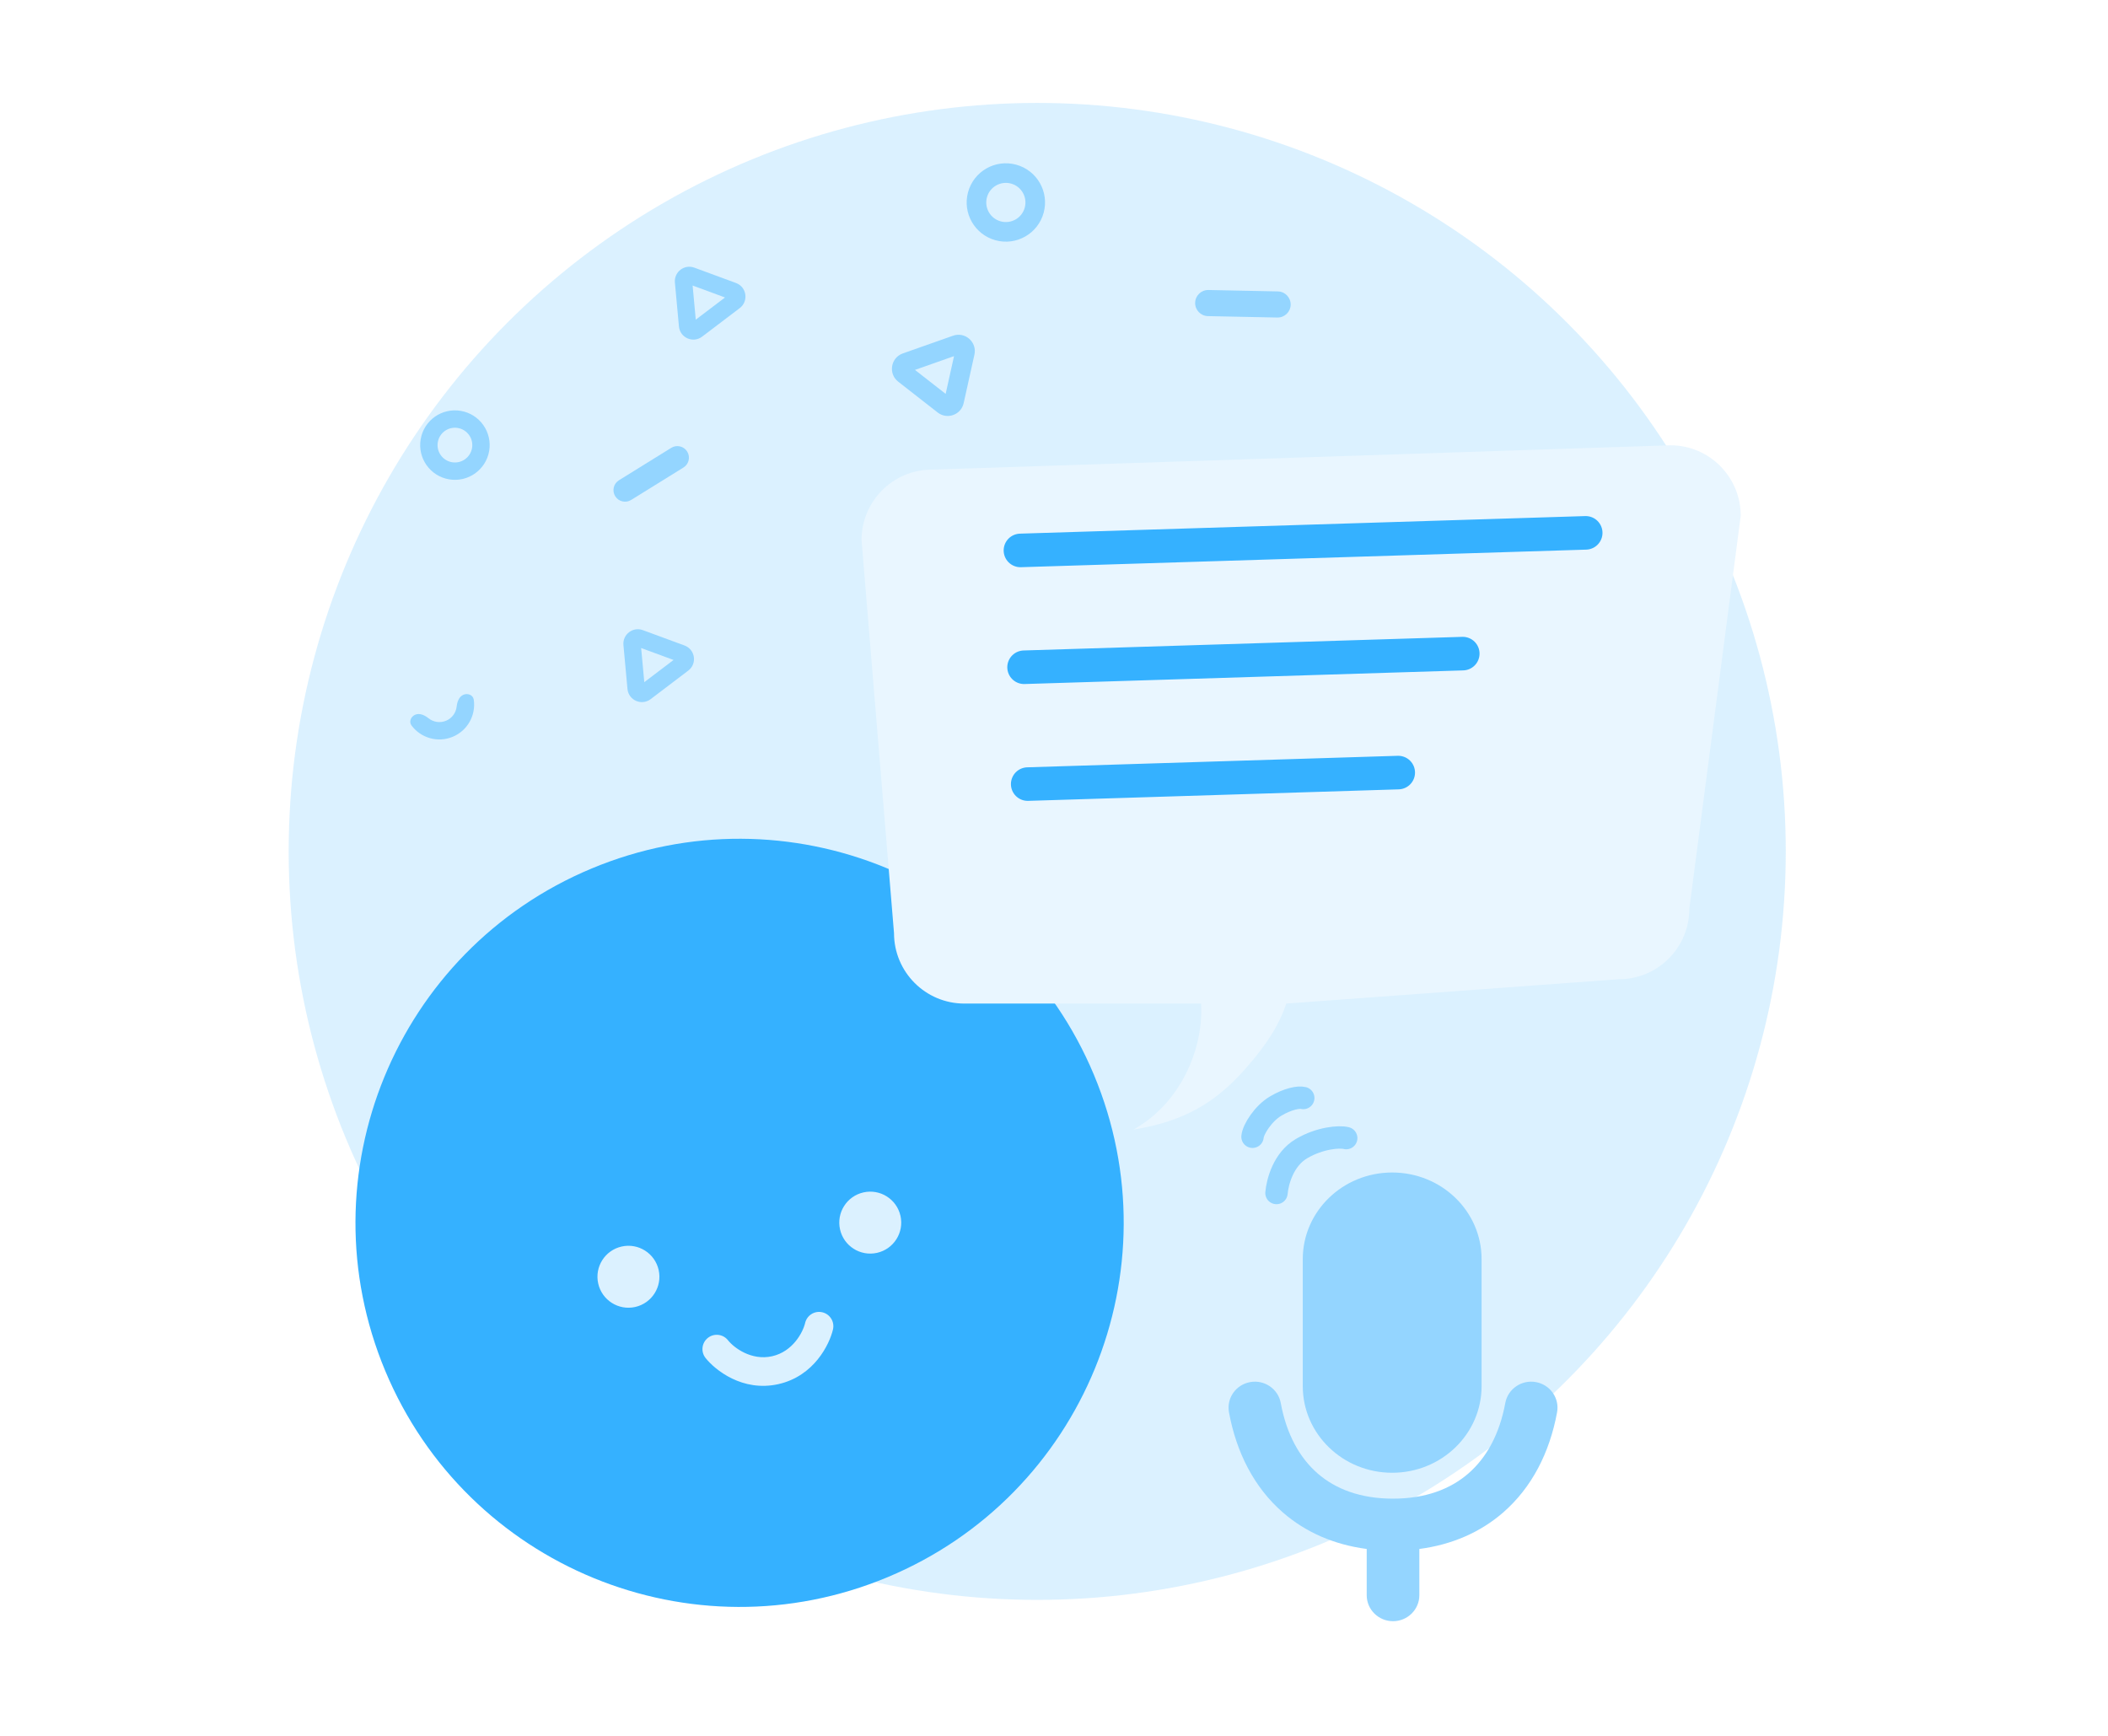 <svg width="942" height="776" viewBox="0 0 942 776" fill="none" xmlns="http://www.w3.org/2000/svg">
<rect width="942" height="776" fill="white"/>
<circle cx="463.5" cy="380.5" r="334.5" fill="#86D0FF" fill-opacity="0.3"/>
<path fill-rule="evenodd" clip-rule="evenodd" d="M201.983 206.572C197.757 205.849 194.917 201.838 195.64 197.612C196.362 193.386 200.374 190.546 204.6 191.268C208.826 191.991 211.666 196.002 210.943 200.228C210.22 204.454 206.209 207.294 201.983 206.572ZM200.674 214.223C192.223 212.778 186.543 204.755 187.988 196.303C189.433 187.851 197.456 182.171 205.908 183.617C214.36 185.062 220.04 193.085 218.595 201.537C217.149 209.989 209.126 215.669 200.674 214.223Z" fill="#94D5FF"/>
<path fill-rule="evenodd" clip-rule="evenodd" d="M300.989 294.941L287.915 304.863L286.511 289.607L300.989 294.941ZM307.563 299.697C311.634 296.608 310.684 290.241 305.889 288.474L287.272 281.614C282.809 279.969 278.158 283.541 278.593 288.276L280.398 307.895C280.864 312.951 286.706 315.525 290.751 312.455L307.563 299.697Z" fill="#94D5FF"/>
<path fill-rule="evenodd" clip-rule="evenodd" d="M323.989 132.941L310.915 142.862L309.511 127.606L323.989 132.941ZM330.563 137.697C334.634 134.608 333.684 128.24 328.889 126.474L310.272 119.613C305.809 117.969 301.158 121.54 301.593 126.276L303.398 145.895C303.864 150.951 309.706 153.524 313.751 150.455L330.563 137.697Z" fill="#94D5FF"/>
<path d="M204.064 315.771C203.768 318.5 202.029 320.987 199.314 322.111C196.599 323.235 193.612 322.704 191.473 320.984C189.803 319.64 187.567 318.572 185.586 319.392C183.606 320.212 182.629 322.527 183.912 324.244C188.061 329.795 195.586 332.056 202.284 329.283C208.981 326.511 212.706 319.592 211.717 312.733C211.411 310.611 209.084 309.665 207.104 310.485C205.123 311.304 204.296 313.64 204.064 315.771Z" fill="#94D5FF"/>
<path fill-rule="evenodd" clip-rule="evenodd" d="M274.915 221.762C273.409 219.333 274.157 216.143 276.586 214.637L299.964 200.143C302.393 198.637 305.584 199.385 307.09 201.814C308.596 204.243 307.847 207.434 305.418 208.94L282.04 223.434C279.611 224.94 276.421 224.191 274.915 221.762Z" fill="#94D5FF"/>
<path d="M488.845 480.345C525.381 567.797 484.107 668.309 396.655 704.845C309.203 741.381 208.691 700.107 172.155 612.655C135.619 525.204 176.893 424.691 264.345 388.155C351.797 351.619 452.309 392.894 488.845 480.345Z" fill="#35B1FF"/>
<path d="M294.334 567.565C296.004 575.025 291.311 582.426 283.851 584.096C276.391 585.766 268.989 581.072 267.319 573.612C265.649 566.153 270.343 558.751 277.803 557.081C285.263 555.411 292.664 560.105 294.334 567.565Z" fill="#DBF1FF"/>
<path d="M402.396 543.375C404.066 550.835 399.372 558.237 391.912 559.907C384.452 561.577 377.051 556.883 375.381 549.423C373.711 541.963 378.404 534.562 385.864 532.892C393.324 531.222 400.726 535.915 402.396 543.375Z" fill="#DBF1FF"/>
<path fill-rule="evenodd" clip-rule="evenodd" d="M316.324 597.918C319.088 595.725 323.107 596.188 325.299 598.953C327.938 602.279 335.711 608.2 345.014 606.118C354.316 604.035 358.823 595.365 359.792 591.231C360.597 587.796 364.034 585.663 367.469 586.468C370.905 587.273 373.037 590.71 372.232 594.146C370.683 600.759 363.823 615 347.805 618.586C331.787 622.172 319.51 612.214 315.289 606.893C313.096 604.129 313.56 600.11 316.324 597.918Z" fill="#DBF1FF"/>
<path d="M582.169 562.707C582.169 541.33 600.057 524 622.123 524C644.189 524 662.077 541.33 662.077 562.707V619.478C662.077 640.855 644.189 658.185 622.123 658.185C600.057 658.185 582.169 640.855 582.169 619.478V562.707Z" fill="#94D5FF"/>
<path fill-rule="evenodd" clip-rule="evenodd" d="M558.658 617.666C565.048 616.519 571.17 620.706 572.332 627.018C574.894 640.942 580.739 651.469 588.819 658.495C596.83 665.461 607.916 669.757 622.5 669.757C637.084 669.757 648.17 665.461 656.181 658.495C664.261 651.469 670.106 640.942 672.668 627.018C673.83 620.706 679.952 616.519 686.342 617.666C692.732 618.814 696.97 624.862 695.808 631.174C692.491 649.198 684.515 664.81 671.72 675.936C661.519 684.807 648.814 690.334 634.26 692.242V712.906C634.26 719.322 628.995 724.523 622.5 724.523C616.005 724.523 610.74 719.322 610.74 712.906V692.242C596.186 690.334 583.481 684.807 573.28 675.936C560.485 664.81 552.509 649.198 549.192 631.174C548.03 624.862 552.268 618.814 558.658 617.666Z" fill="#94D5FF"/>
<path fill-rule="evenodd" clip-rule="evenodd" d="M408.87 165.314L426.325 159.158L422.583 176.026L408.87 165.314ZM403.446 157.944C398.012 159.861 396.84 167.026 401.382 170.573L419.015 184.348C423.242 187.65 429.467 185.415 430.628 180.179L435.441 158.488C436.682 152.898 431.293 148.123 425.893 150.028L403.446 157.944Z" fill="#94D5FF"/>
<path fill-rule="evenodd" clip-rule="evenodd" d="M457.934 92.779C456.667 97.445 451.857 100.201 447.191 98.934C442.525 97.667 439.77 92.857 441.036 88.191C442.303 83.525 447.113 80.77 451.779 82.037C456.445 83.303 459.201 88.113 457.934 92.779ZM466.382 95.073C463.848 104.405 454.229 109.916 444.897 107.382C435.565 104.848 430.054 95.229 432.588 85.897C435.122 76.565 444.741 71.054 454.073 73.588C463.405 76.122 468.916 85.741 466.382 95.073Z" fill="#94D5FF"/>
<path fill-rule="evenodd" clip-rule="evenodd" d="M534.075 135.318C534.009 138.54 536.568 141.206 539.791 141.272L570.805 141.907C574.027 141.973 576.693 139.414 576.759 136.192C576.825 132.969 574.266 130.303 571.044 130.237L540.03 129.602C536.807 129.536 534.141 132.095 534.075 135.318Z" fill="#94D5FF"/>
<path d="M412.336 246.86C412.327 250.305 410.488 253.637 407.249 255.399C404.01 257.161 400.213 256.895 397.316 255.031C395.055 253.576 392.124 252.54 389.761 253.825C387.399 255.111 386.487 258.127 388.315 260.1C394.226 266.477 403.915 268.301 411.903 263.955C419.892 259.609 423.624 250.484 421.481 242.057C420.819 239.45 417.791 238.577 415.428 239.862C413.065 241.147 412.343 244.171 412.336 246.86Z" fill="#94D5FF"/>
<g filter="url(#filter0_dd)">
<path d="M746.444 169L416.432 179.883C399.072 179.883 385 193.979 385 211.368L399.507 387.018C399.507 404.406 413.579 418.502 430.939 418.502H536.718C537.927 437.676 528.256 462.702 506.495 474.812C529.465 471.179 543.342 462.41 556.06 448.171C566.336 436.667 571.776 427.585 574.799 418.502L723.475 407.62C740.834 407.62 754.906 393.523 754.906 376.135L777.875 200.485C777.875 183.096 763.803 169 746.444 169Z" fill="#E9F6FF"/>
</g>
<line x1="456.003" y1="245.988" x2="708.602" y2="238.138" stroke="#35B1FF" stroke-width="15" stroke-linecap="round" stroke-linejoin="round"/>
<line x1="457.626" y1="298.201" x2="653.661" y2="292.109" stroke="#35B1FF" stroke-width="15" stroke-linecap="round" stroke-linejoin="round"/>
<line x1="459.248" y1="350.415" x2="624.826" y2="345.269" stroke="#35B1FF" stroke-width="15" stroke-linecap="round" stroke-linejoin="round"/>
<path d="M570.419 533.165C570.881 528.205 573.434 518.117 581.646 513.304C589.857 508.491 598.499 507.835 601.582 508.625" stroke="#94D5FF" stroke-width="10" stroke-linecap="round" stroke-linejoin="round"/>
<path d="M559.707 508.025C560.014 504.682 564.515 497.598 570.019 494.33C575.522 491.061 580.322 490.184 582.389 490.707" stroke="#94D5FF" stroke-width="10" stroke-linecap="round" stroke-linejoin="round"/>
<defs>
<filter id="filter0_dd" x="335" y="139" width="492.875" height="405.812" filterUnits="userSpaceOnUse" color-interpolation-filters="sRGB">
<feFlood flood-opacity="0" result="BackgroundImageFix"/>
<feColorMatrix in="SourceAlpha" type="matrix" values="0 0 0 0 0 0 0 0 0 0 0 0 0 0 0 0 0 0 127 0"/>
<feOffset dy="20"/>
<feGaussianBlur stdDeviation="25"/>
<feColorMatrix type="matrix" values="0 0 0 0 0 0 0 0 0 0 0 0 0 0 0 0 0 0 0.07 0"/>
<feBlend mode="normal" in2="BackgroundImageFix" result="effect1_dropShadow"/>
<feColorMatrix in="SourceAlpha" type="matrix" values="0 0 0 0 0 0 0 0 0 0 0 0 0 0 0 0 0 0 127 0"/>
<feOffset dy="10"/>
<feGaussianBlur stdDeviation="10"/>
<feColorMatrix type="matrix" values="0 0 0 0 0.145 0 0 0 0 0.431 0 0 0 0 0.696 0 0 0 0.06 0"/>
<feBlend mode="normal" in2="effect1_dropShadow" result="effect2_dropShadow"/>
<feBlend mode="normal" in="SourceGraphic" in2="effect2_dropShadow" result="shape"/>
</filter>
</defs>
</svg>
